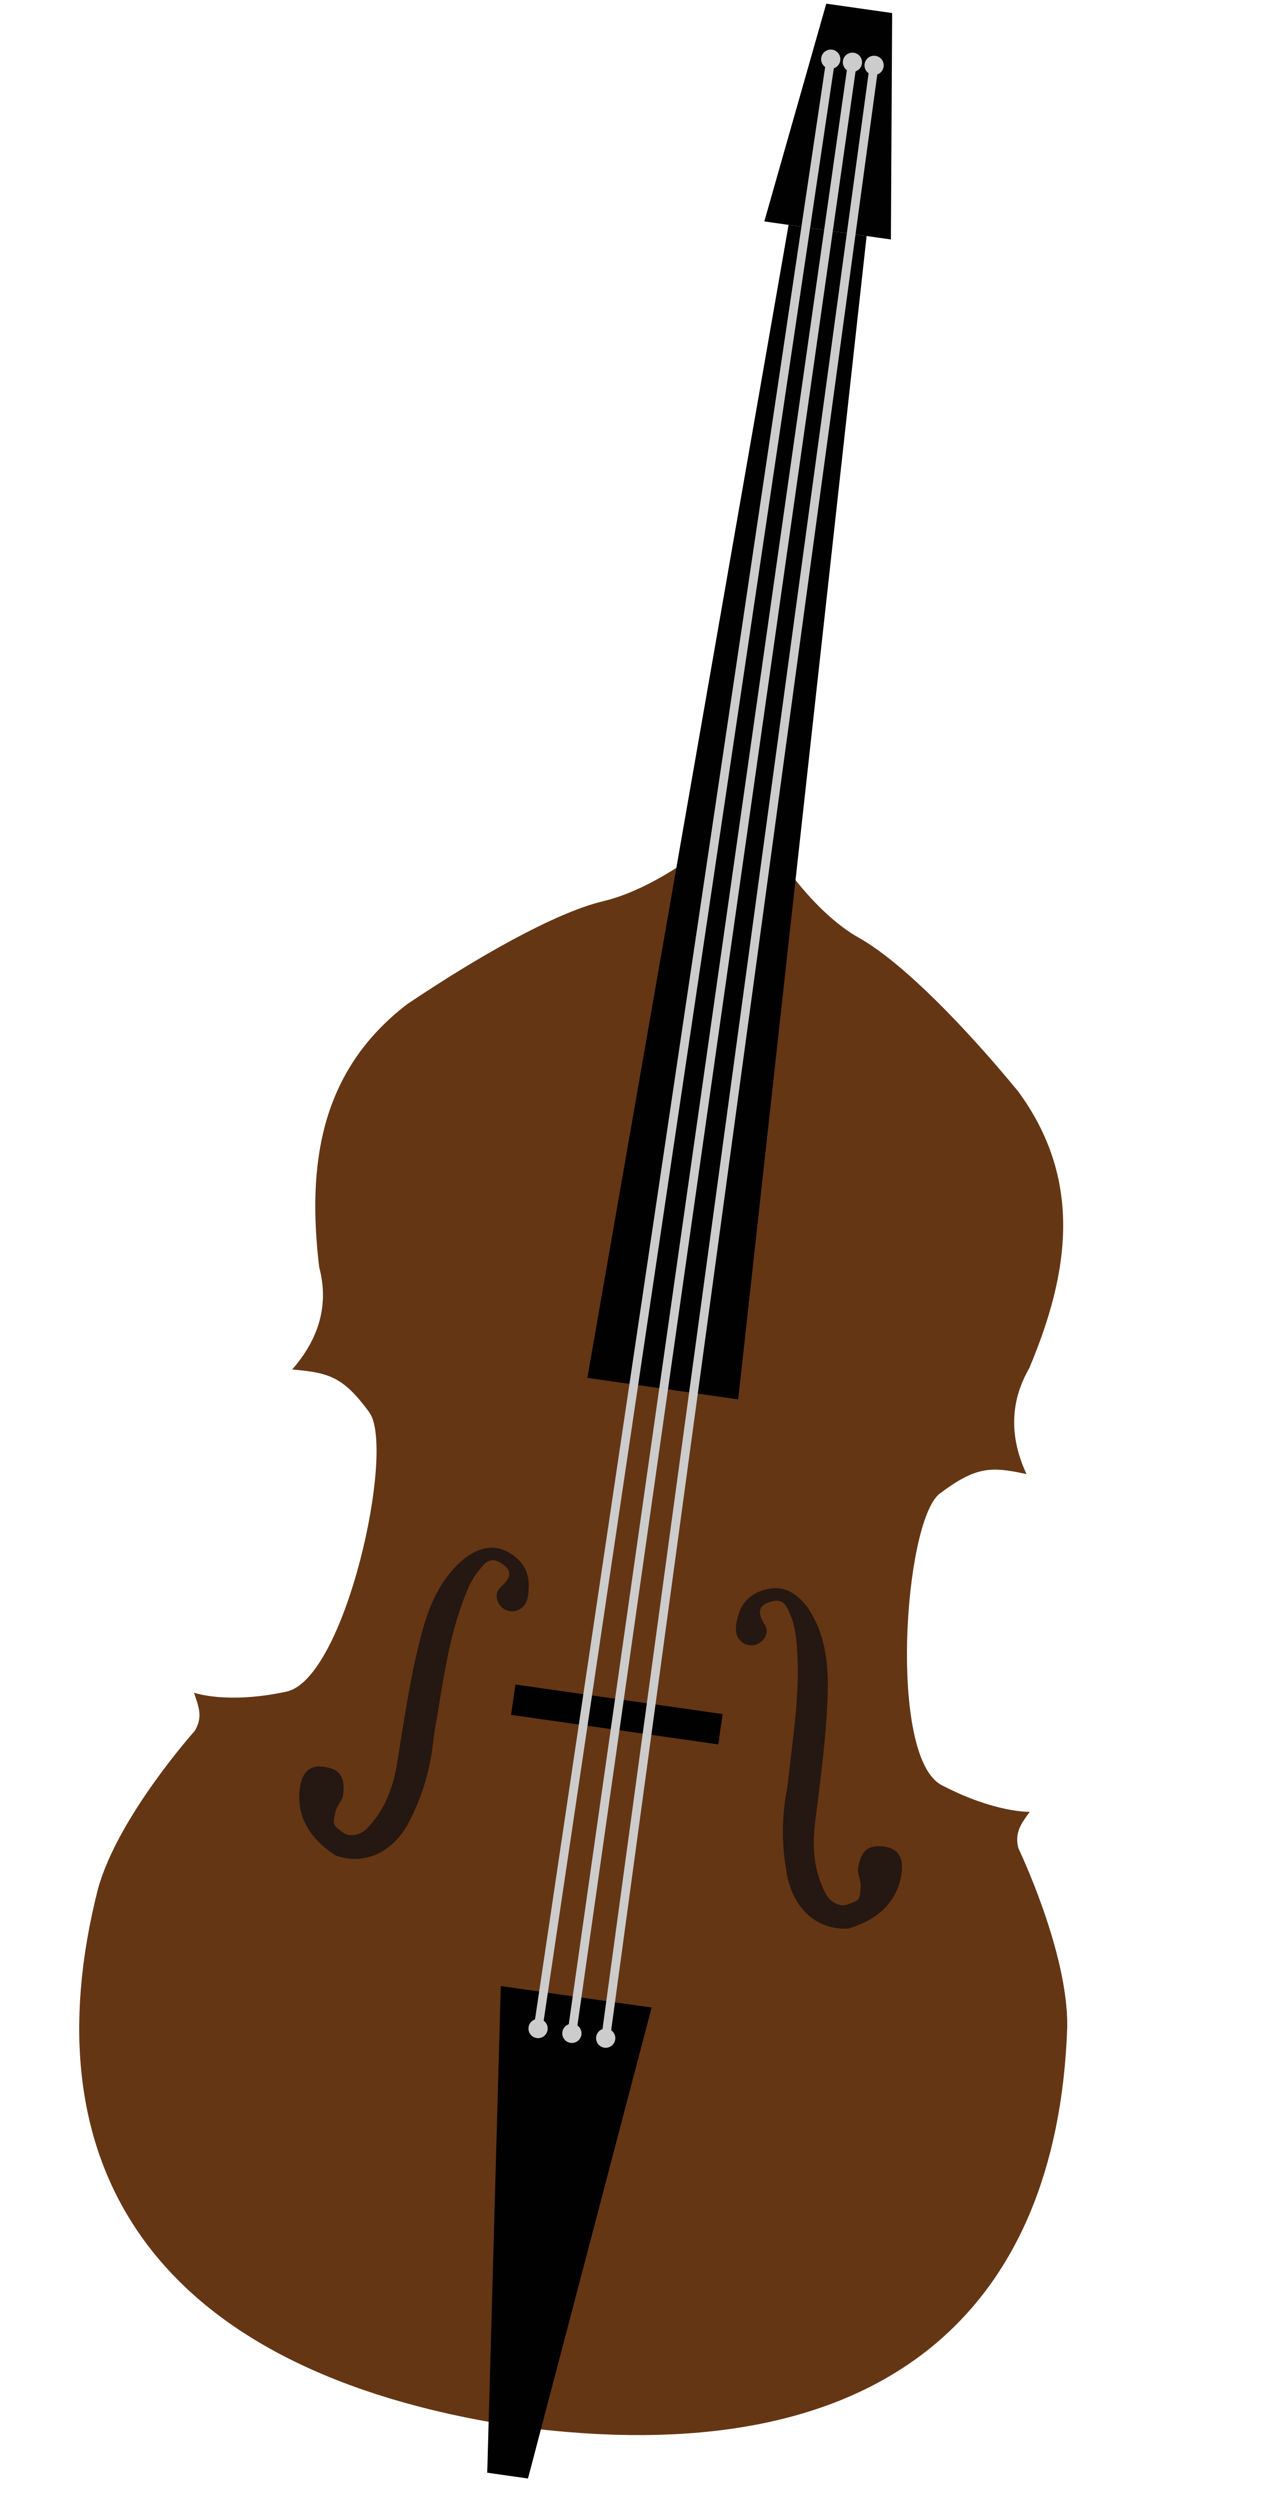 <svg xmlns="http://www.w3.org/2000/svg" xmlns:xlink="http://www.w3.org/1999/xlink" version="1.1" width="111.453" height="220.793" viewBox="-1.848 0.239 111.453 220.793"><defs><style/></defs>
  <!-- Exported by Scratch - http://scratch.mit.edu/ -->
  <g id="ID0.9220489067956805" transform="matrix(0.774, 0, 0, 0.774, -0.15, 0.05)">
    <path id="ID0.26530710607767105" fill="#010101" d="M 243.700 37.800 L 236.100 37.800 L 232.600 63.400 L 247.200 63.400 L 243.700 37.800 " transform="matrix(0.99, 0.141, -0.141, 0.99, -136.25, -70.05)"/>
    <g id="ID0.5149549511261284">
      <path id="ID0.5629422757774591" fill="#653614" d="M 240 316.500 C 198 316.100 180.600 294.900 184.100 262.500 C 185.200 254 192.500 243.100 192.500 243.100 C 193.200 241.400 192.600 240.400 191.800 238.800 C 191.800 238.800 195.700 239.600 202.200 237.200 C 208.700 234.900 210.700 208 207.100 204.300 C 203.500 200.600 201.800 200.500 197.700 200.700 C 200.300 196.700 200.800 192.700 199.100 188.700 C 196.100 177.400 196 166.600 204.800 157.600 C 211.900 151.200 220 144.900 225.300 142.800 C 230.700 140.700 237.200 134.700 240.300 129.500 C 243.400 134.600 249.400 140.700 254.800 142.800 C 260.200 144.900 268.300 151.200 275.300 157.600 C 284.100 166.600 284 177.300 281 188.700 C 279.400 192.700 279.800 196.700 282.400 200.700 C 278.300 200.400 276.600 200.600 272.900 204.300 C 269.300 208 271.300 234.900 277.800 237.200 C 284.300 239.500 288.200 238.800 288.200 238.800 C 287.400 240.300 286.800 241.400 287.500 243.100 C 287.500 243.100 294.800 254 295.900 262.500 C 299.400 295 282 316.200 240 316.500 Z " transform="matrix(0.99, 0.141, -0.141, 0.99, -136.25, -70.05)"/>
      <g id="ID0.20665511302649975">
        <path id="ID0.8893428915180266" fill="#251711" d="M 260.400 239.900 C 260.200 234.400 260.400 228.800 259.100 223.400 C 258.900 222.500 258.600 221.600 258.200 220.800 C 257.600 219.900 257.200 218.500 255.600 219.200 C 254 219.900 254.300 220.800 255.200 221.900 C 255.800 222.600 255.600 223.500 254.900 224.100 C 254.400 224.500 253.800 224.600 253.200 224.400 C 252.300 224 252 223.300 252 222.400 C 252 220.500 252.600 219 254.400 218.100 C 256.600 217 258.300 217.800 259.800 219.300 C 262.100 221.800 263 225 263.400 228.300 C 264 233.200 264 238.100 264.100 243.100 C 264.100 246.100 264.700 249 266.500 251.400 C 267 252.100 268.200 252.700 269.100 252.200 C 270.400 251.500 270.400 251.500 270.300 250.100 C 270.300 249.400 269.800 248.800 269.700 248.100 C 269.700 246.600 270 245.200 271.900 245.100 C 273.800 244.900 274.700 245.900 274.700 247.800 C 274.700 251.400 272.400 253.600 269.600 254.900 C 266.300 255.600 263.300 253.800 261.900 250.200 C 260.700 246.800 260.200 243.500 260.400 239.900 Z " transform="matrix(0.99, 0.141, -0.141, 0.99, -136.25, -70.05)"/>
        <path id="ID0.354480754584074" fill="#251711" d="M 219.600 239.900 C 219.800 234.400 219.600 228.800 220.900 223.400 C 221.100 222.500 221.400 221.600 221.800 220.800 C 222.400 219.900 222.800 218.500 224.400 219.200 C 226 219.900 225.700 220.800 224.800 221.900 C 224.200 222.600 224.400 223.500 225.100 224.100 C 225.600 224.500 226.200 224.600 226.800 224.400 C 227.700 224 228 223.300 228 222.400 C 228 220.500 227.400 219 225.600 218.100 C 223.400 217 221.700 217.800 220.200 219.300 C 217.900 221.800 217 225 216.600 228.300 C 216 233.200 216 238.100 215.900 243.100 C 215.900 246.100 215.300 249 213.500 251.400 C 213 252.100 211.800 252.700 210.900 252.200 C 209.600 251.500 209.600 251.500 209.700 250.100 C 209.700 249.400 210.200 248.800 210.300 248.100 C 210.300 246.600 210 245.200 208.100 245.100 C 206.200 244.900 205.300 245.900 205.300 247.800 C 205.300 251.400 207.600 253.600 210.400 254.900 C 213.700 255.600 216.700 253.800 218.100 250.200 C 219.300 246.800 219.800 243.500 219.600 239.900 Z " transform="matrix(0.99, 0.141, -0.141, 0.99, -136.25, -70.05)"/>
      </g>
    </g>
    <path id="ID0.13565756706520915" fill="#010101" d="M 248.600 196.900 L 231.200 196.900 L 235.400 63.400 L 244.400 63.400 L 248.600 196.900 " transform="matrix(0.99, 0.141, -0.141, 0.99, -136.25, -70.05)"/>
    <path id="ID0.8985336157493293" fill="#010101" d="M 248.600 267 L 231.200 267 L 237.500 322.200 L 242.200 322.200 L 248.600 267 " transform="matrix(0.99, 0.141, -0.141, 0.99, -136.25, -70.05)"/>
    <path id="ID0.6415518540889025" fill="#010101" d="M 228 232.700 L 251.900 232.700 L 251.900 236.200 L 228 236.200 L 228 232.700 Z " transform="matrix(0.99, 0.141, -0.141, 0.99, -136.25, -70.05)"/>
    <g id="ID0.34207287011668086">
      <path id="ID0.3049271940253675" fill="#CCCCCC" stroke="#CCCCCC" d="M 237.500 44 L 236.100 271.400 " transform="matrix(0.99, 0.141, -0.141, 0.99, -136.25, -70.05)"/>
      <path id="ID0.17787467408925295" fill="#CCCCCC" stroke="#CCCCCC" d="M 236.100 270.600 C 236.266 270.600 236.416 270.667 236.524 270.776 C 236.633 270.884 236.700 271.034 236.700 271.200 C 236.700 271.366 236.633 271.516 236.524 271.624 C 236.416 271.733 236.266 271.800 236.100 271.800 C 235.934 271.800 235.784 271.733 235.676 271.624 C 235.567 271.516 235.500 271.366 235.500 271.200 C 235.500 271.034 235.567 270.884 235.676 270.776 C 235.784 270.667 235.934 270.600 236.100 270.600 Z " transform="matrix(0.99, 0.141, -0.141, 0.99, -136.25, -70.05)"/>
    </g>
    <g id="ID0.32040139054879546">
      <path id="ID0.4402471389621496" fill="#CCCCCC" stroke="#CCCCCC" d="M 240 44 L 240 271.400 " transform="matrix(0.99, 0.141, -0.141, 0.99, -136.25, -70.05)"/>
      <path id="ID0.6546083181165159" fill="#CCCCCC" stroke="#CCCCCC" d="M 240 270.600 C 240.166 270.600 240.316 270.667 240.424 270.776 C 240.533 270.884 240.600 271.034 240.600 271.200 C 240.600 271.366 240.533 271.516 240.424 271.624 C 240.316 271.733 240.166 271.800 240 271.800 C 239.834 271.800 239.684 271.733 239.576 271.624 C 239.467 271.516 239.400 271.366 239.400 271.200 C 239.400 271.034 239.467 270.884 239.576 270.776 C 239.684 270.667 239.834 270.600 240 270.600 Z " transform="matrix(0.99, 0.141, -0.141, 0.99, -136.25, -70.05)"/>
    </g>
    <g id="ID0.692863242700696">
      <path id="ID0.6001899261027575" fill="#CCCCCC" stroke="#CCCCCC" d="M 242.500 44 L 243.900 271.400 " transform="matrix(0.99, 0.141, -0.141, 0.99, -136.25, -70.05)"/>
      <path id="ID0.21317650191485882" fill="#CCCCCC" stroke="#CCCCCC" d="M 243.900 270.600 C 244.066 270.600 244.216 270.667 244.324 270.776 C 244.433 270.884 244.500 271.034 244.500 271.200 C 244.500 271.366 244.433 271.516 244.324 271.624 C 244.216 271.733 244.066 271.800 243.900 271.800 C 243.734 271.800 243.584 271.733 243.476 271.624 C 243.367 271.516 243.300 271.366 243.300 271.200 C 243.300 271.034 243.367 270.884 243.476 270.776 C 243.584 270.667 243.734 270.600 243.900 270.600 Z " transform="matrix(0.99, 0.141, -0.141, 0.99, -136.25, -70.05)"/>
    </g>
    <path id="ID0.37864065263420343" fill="#CCCCCC" stroke="#CCCCCC" d="M 237.500 43.400 C 237.666 43.400 237.816 43.467 237.924 43.576 C 238.033 43.684 238.100 43.834 238.100 44 C 238.100 44.166 238.033 44.316 237.924 44.424 C 237.816 44.533 237.666 44.600 237.500 44.600 C 237.334 44.600 237.184 44.533 237.076 44.424 C 236.967 44.316 236.900 44.166 236.900 44 C 236.900 43.834 236.967 43.684 237.076 43.576 C 237.184 43.467 237.334 43.400 237.500 43.400 Z " transform="matrix(0.99, 0.141, -0.141, 0.99, -136.25, -70.05)"/>
    <path id="ID0.7766310619190335" fill="#CCCCCC" stroke="#CCCCCC" d="M 240 43.400 C 240.166 43.400 240.316 43.467 240.424 43.576 C 240.533 43.684 240.600 43.834 240.600 44 C 240.600 44.166 240.533 44.316 240.424 44.424 C 240.316 44.533 240.166 44.600 240 44.600 C 239.834 44.600 239.684 44.533 239.576 44.424 C 239.467 44.316 239.400 44.166 239.400 44 C 239.400 43.834 239.467 43.684 239.576 43.576 C 239.684 43.467 239.834 43.400 240 43.400 Z " transform="matrix(0.99, 0.141, -0.141, 0.99, -136.25, -70.05)"/>
    <path id="ID0.31478452356532216" fill="#CCCCCC" stroke="#CCCCCC" d="M 242.500 43.400 C 242.666 43.400 242.816 43.467 242.924 43.576 C 243.033 43.684 243.100 43.834 243.100 44 C 243.100 44.166 243.033 44.316 242.924 44.424 C 242.816 44.533 242.666 44.600 242.500 44.600 C 242.334 44.600 242.184 44.533 242.076 44.424 C 241.967 44.316 241.900 44.166 241.900 44 C 241.900 43.834 241.967 43.684 242.076 43.576 C 242.184 43.467 242.334 43.400 242.500 43.400 Z " transform="matrix(0.99, 0.141, -0.141, 0.99, -136.25, -70.05)"/>
  </g>
</svg>